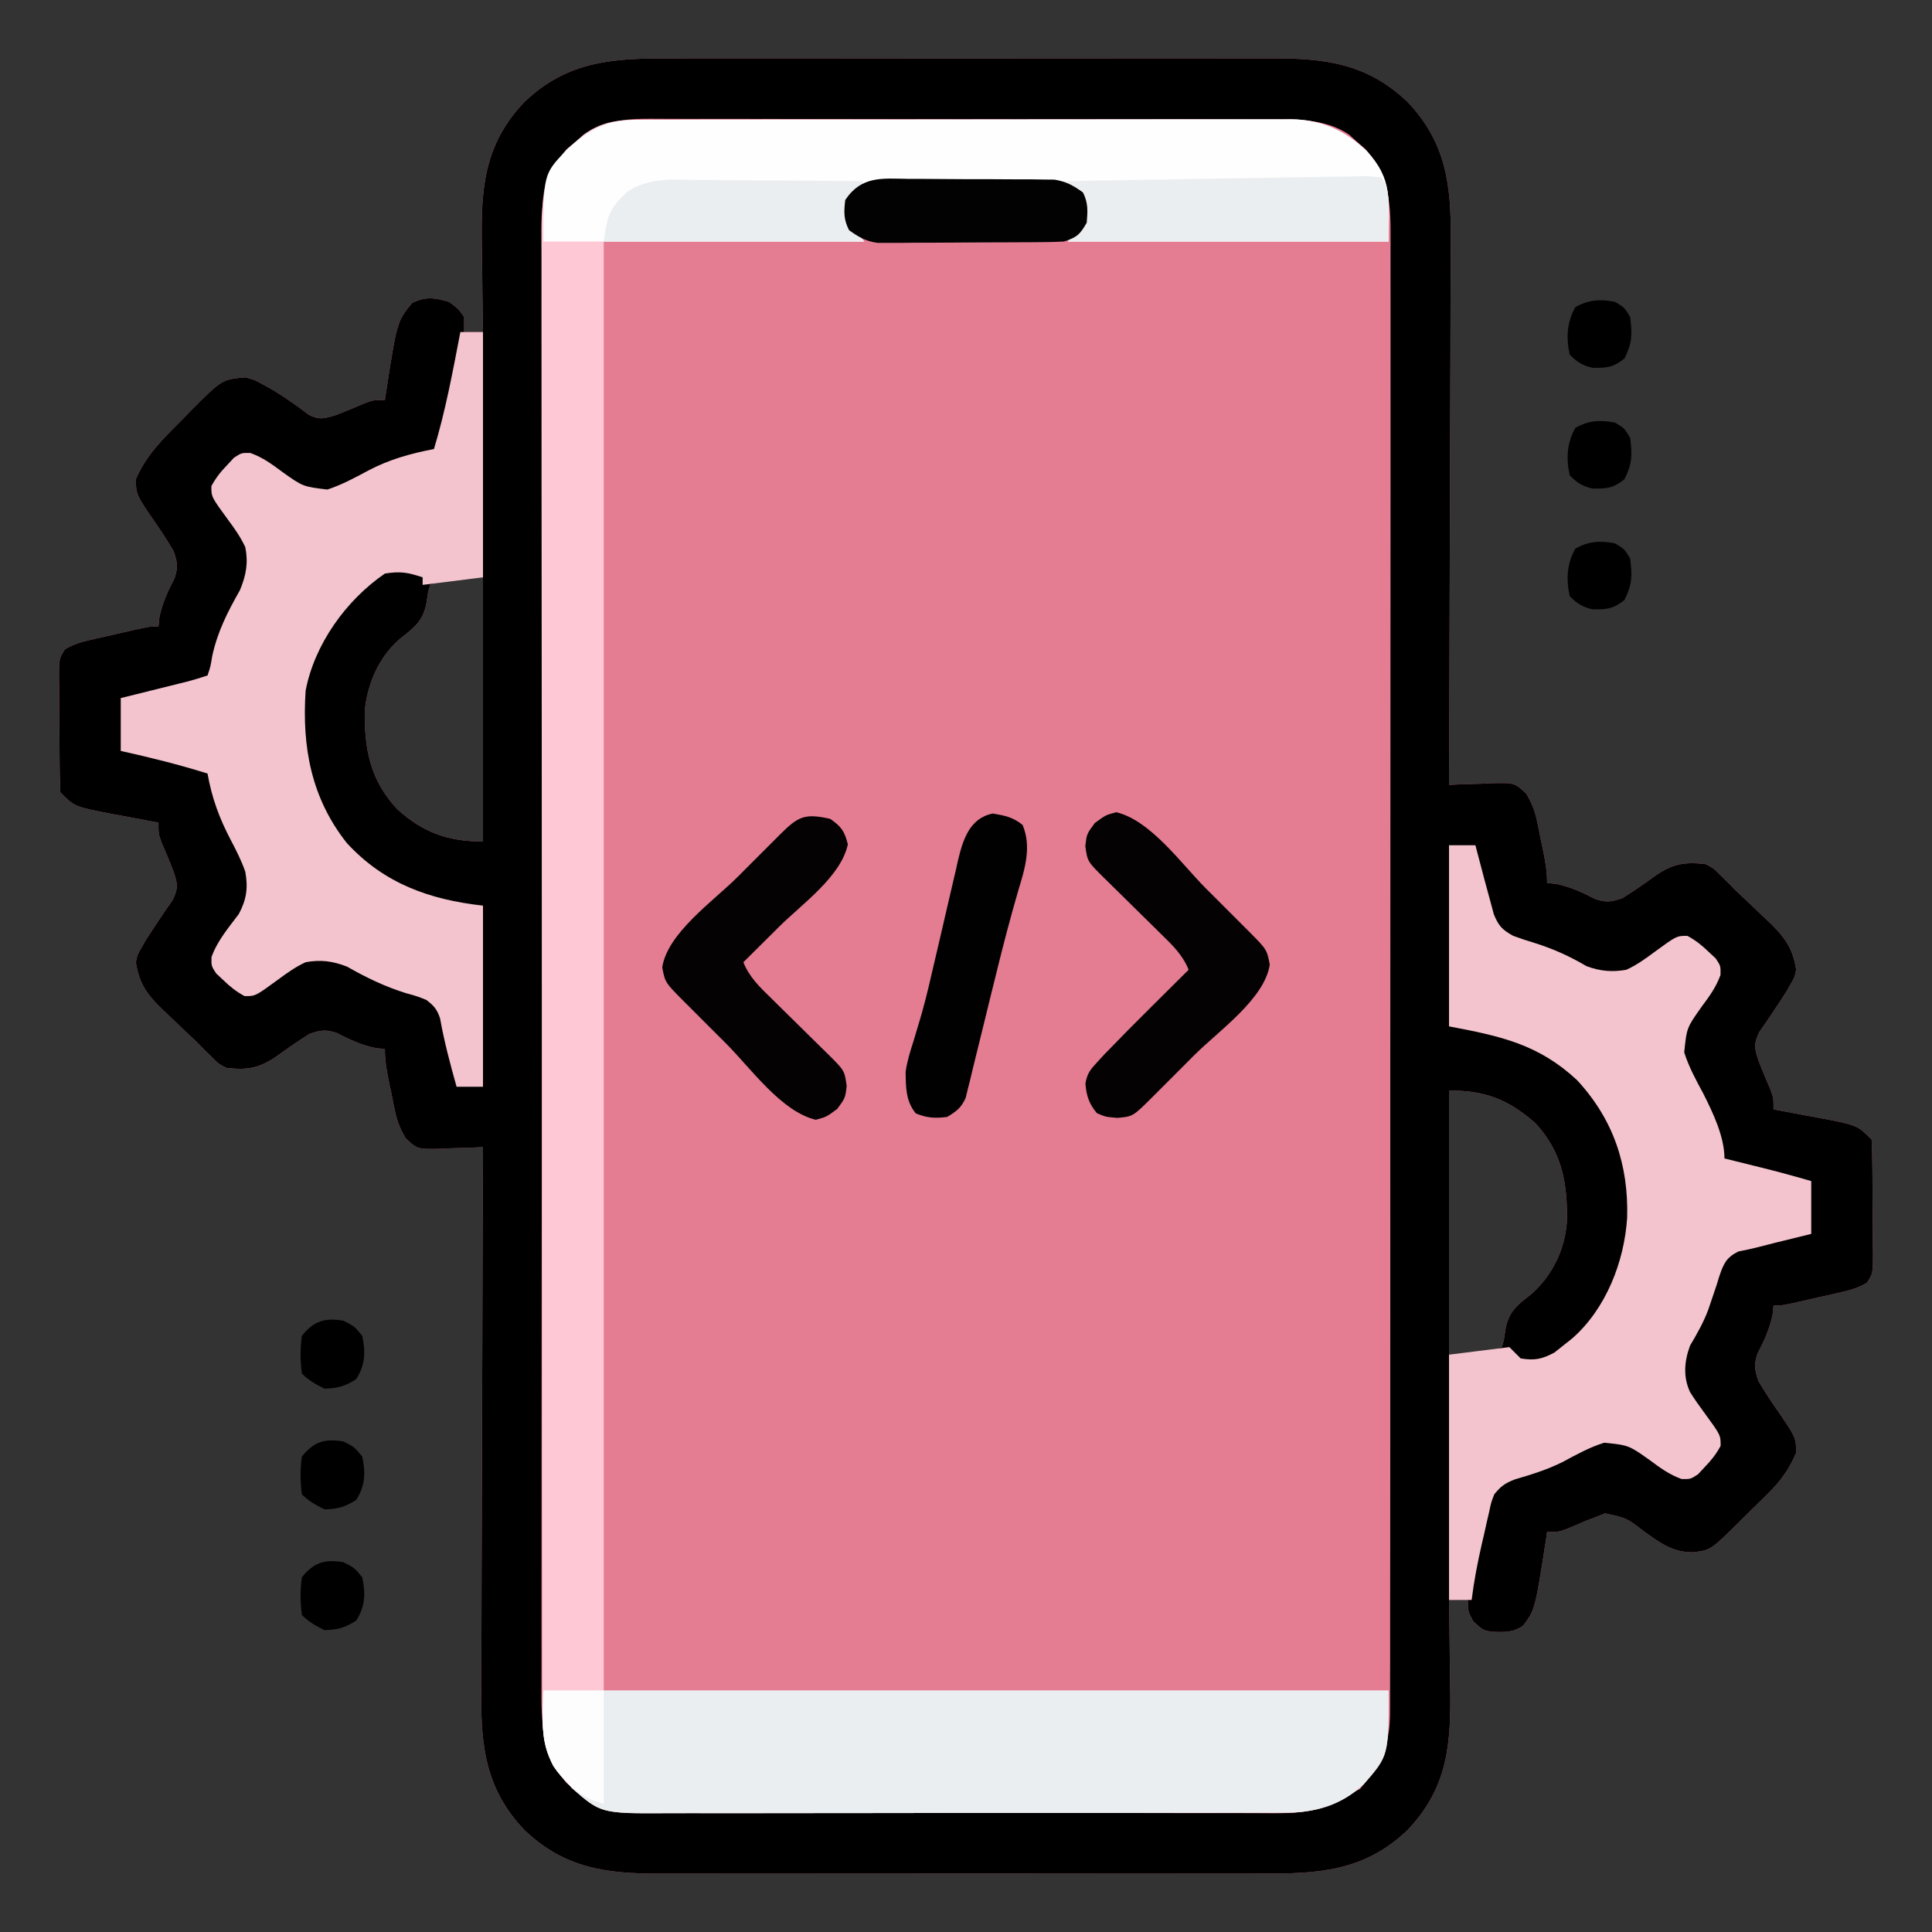 <?xml version="1.0" encoding="UTF-8"?>
<svg version="1.1" xmlns="http://www.w3.org/2000/svg" width="512" height="512">
<rect width="100%" height="100%" fill="#333333" stroke="none"/>
<path d="M0 0 C1.895 -0.005 3.79 -0.013 5.685 -0.021 C10.805 -0.039 15.925 -0.032 21.045 -0.02 C26.418 -0.01 31.791 -0.019 37.165 -0.025 C46.186 -0.033 55.207 -0.023 64.229 -0.004 C74.639 0.018 85.049 0.011 95.46 -0.011 C104.419 -0.029 113.378 -0.032 122.337 -0.021 C127.679 -0.015 133.021 -0.014 138.362 -0.028 C143.386 -0.039 148.409 -0.031 153.432 -0.008 C155.269 -0.003 157.106 -0.004 158.943 -0.013 C173.121 -0.075 184.391 1.278 195.117 11.518 C205.238 22.12 206.713 33.417 206.571 47.546 C206.57 49.133 206.571 50.721 206.573 52.309 C206.574 56.587 206.551 60.865 206.523 65.143 C206.498 69.626 206.495 74.109 206.491 78.592 C206.478 87.067 206.445 95.542 206.405 104.016 C206.36 113.671 206.339 123.325 206.318 132.979 C206.277 152.825 206.206 172.671 206.117 192.518 C207.37 192.46 208.623 192.402 209.914 192.342 C211.565 192.295 213.216 192.249 214.867 192.205 C216.105 192.142 216.105 192.142 217.367 192.078 C223.52 191.954 223.52 191.954 226.644 194.901 C227.992 197.296 228.83 199.164 229.383 201.838 C229.55 202.62 229.718 203.403 229.891 204.209 C230.048 205.012 230.205 205.815 230.367 206.643 C230.54 207.453 230.713 208.264 230.891 209.1 C231.562 212.323 232.117 215.213 232.117 218.518 C232.922 218.6 233.726 218.683 234.555 218.768 C238.399 219.577 241.401 220.982 244.871 222.775 C247.825 223.751 249.166 223.523 252.117 222.518 C255.057 220.66 257.881 218.725 260.682 216.668 C265.352 213.453 268.449 212.855 274.117 213.518 C276.156 214.557 276.156 214.557 277.742 216.143 C278.387 216.774 279.031 217.406 279.695 218.057 C280.495 218.869 281.294 219.681 282.117 220.518 C283.297 221.632 284.479 222.744 285.664 223.854 C286.942 225.073 288.218 226.295 289.492 227.518 C290.112 228.098 290.731 228.679 291.37 229.278 C295.216 233.057 297.287 236 298.117 241.518 C297.684 243.564 297.684 243.564 296.68 245.268 C296.306 245.929 295.932 246.59 295.547 247.271 C294.471 248.961 293.367 250.633 292.25 252.295 C291.608 253.255 290.966 254.216 290.305 255.205 C289.367 256.541 289.367 256.541 288.41 257.904 C286.838 261.081 287.014 262.203 288.117 265.518 C289.101 268.117 290.186 270.657 291.277 273.213 C292.117 275.518 292.117 275.518 292.117 278.518 C292.697 278.623 293.277 278.729 293.874 278.837 C296.519 279.325 299.162 279.827 301.805 280.33 C302.717 280.496 303.629 280.661 304.568 280.832 C314.309 282.709 314.309 282.709 318.117 286.518 C318.243 289.149 318.306 291.752 318.32 294.385 C318.326 295.175 318.332 295.966 318.338 296.78 C318.347 298.457 318.354 300.133 318.357 301.809 C318.367 304.375 318.398 306.94 318.43 309.506 C318.436 311.132 318.441 312.758 318.445 314.385 C318.458 315.154 318.47 315.922 318.483 316.715 C318.461 321.976 318.461 321.976 316.898 324.439 C314.717 325.76 312.788 326.338 310.301 326.904 C309.372 327.12 308.443 327.336 307.486 327.559 C306.519 327.772 305.551 327.985 304.555 328.205 C303.583 328.43 302.612 328.655 301.611 328.887 C294.478 330.518 294.478 330.518 292.117 330.518 C292.035 331.322 291.952 332.126 291.867 332.955 C291.058 336.8 289.653 339.801 287.859 343.271 C286.883 346.226 287.119 347.562 288.117 350.518 C289.563 352.92 291.028 355.215 292.617 357.518 C298.065 365.41 298.065 365.41 298.117 369.518 C296.254 373.867 294.093 376.911 290.738 380.225 C289.9 381.058 289.061 381.891 288.197 382.75 C287.325 383.601 286.453 384.453 285.555 385.33 C284.679 386.201 283.803 387.072 282.9 387.969 C275.393 395.384 275.393 395.384 270.504 395.896 C265.308 395.832 262.044 393.396 257.93 390.455 C253.131 386.756 253.131 386.756 247.449 385.58 C246.295 386.044 246.295 386.044 245.117 386.518 C243.845 386.999 243.845 386.999 242.547 387.49 C240.838 388.219 239.13 388.948 237.422 389.678 C235.117 390.518 235.117 390.518 232.117 390.518 C231.953 391.626 231.953 391.626 231.785 392.756 C228.92 411.091 228.92 411.091 225.797 415.295 C223.052 417.293 220.576 417.045 217.281 416.943 C215.117 416.518 215.117 416.518 212.555 414.205 C211.117 411.518 211.117 411.518 211.117 408.518 C209.467 408.518 207.817 408.518 206.117 408.518 C206.149 410.294 206.149 410.294 206.181 412.107 C206.254 416.548 206.299 420.989 206.337 425.43 C206.357 427.344 206.384 429.257 206.419 431.171 C206.686 446.206 206.019 458.098 195.117 469.518 C183.578 480.533 171.338 481.108 156.234 481.035 C154.339 481.041 152.444 481.048 150.549 481.056 C145.429 481.075 140.31 481.068 135.19 481.055 C129.817 481.045 124.443 481.054 119.07 481.06 C110.048 481.068 101.027 481.058 92.006 481.039 C81.595 481.017 71.185 481.024 60.775 481.046 C51.815 481.065 42.856 481.067 33.897 481.057 C28.555 481.05 23.214 481.049 17.872 481.063 C12.849 481.074 7.825 481.066 2.802 481.043 C0.965 481.038 -0.872 481.039 -2.709 481.048 C-16.887 481.11 -28.157 479.757 -38.883 469.518 C-49.004 458.916 -50.479 447.618 -50.337 433.49 C-50.336 431.902 -50.336 430.314 -50.339 428.726 C-50.34 424.448 -50.316 420.17 -50.288 415.892 C-50.263 411.409 -50.261 406.926 -50.256 402.443 C-50.244 393.968 -50.211 385.493 -50.171 377.019 C-50.126 367.365 -50.104 357.71 -50.084 348.056 C-50.042 328.21 -49.972 308.364 -49.883 288.518 C-51.136 288.576 -52.389 288.634 -53.68 288.693 C-55.331 288.74 -56.982 288.786 -58.633 288.83 C-59.458 288.872 -60.283 288.914 -61.133 288.957 C-67.286 289.081 -67.286 289.081 -70.41 286.134 C-71.758 283.739 -72.595 281.871 -73.148 279.197 C-73.316 278.415 -73.484 277.632 -73.656 276.826 C-73.814 276.023 -73.971 275.22 -74.133 274.393 C-74.392 273.176 -74.392 273.176 -74.656 271.936 C-75.328 268.712 -75.883 265.822 -75.883 262.518 C-76.687 262.435 -77.492 262.353 -78.32 262.268 C-82.165 261.458 -85.167 260.054 -88.637 258.26 C-91.59 257.284 -92.931 257.512 -95.883 258.518 C-98.822 260.375 -101.647 262.31 -104.447 264.367 C-109.118 267.582 -112.215 268.18 -117.883 267.518 C-119.922 266.479 -119.922 266.479 -121.508 264.893 C-122.152 264.261 -122.797 263.629 -123.461 262.979 C-124.26 262.166 -125.059 261.354 -125.883 260.518 C-127.062 259.403 -128.245 258.291 -129.43 257.182 C-130.707 255.962 -131.983 254.74 -133.258 253.518 C-133.877 252.937 -134.497 252.356 -135.135 251.757 C-138.982 247.978 -141.053 245.035 -141.883 239.518 C-141.449 237.471 -141.449 237.471 -140.445 235.768 C-140.071 235.106 -139.698 234.445 -139.312 233.764 C-138.237 232.074 -137.133 230.402 -136.016 228.74 C-135.053 227.3 -135.053 227.3 -134.07 225.83 C-133.133 224.494 -133.133 224.494 -132.176 223.131 C-130.604 219.954 -130.78 218.832 -131.883 215.518 C-132.866 212.918 -133.952 210.378 -135.043 207.822 C-135.883 205.518 -135.883 205.518 -135.883 202.518 C-136.462 202.412 -137.042 202.307 -137.639 202.198 C-140.285 201.711 -142.928 201.208 -145.57 200.705 C-146.482 200.539 -147.394 200.374 -148.334 200.203 C-158.075 198.326 -158.075 198.326 -161.883 194.518 C-162.009 191.886 -162.071 189.283 -162.086 186.65 C-162.092 185.86 -162.097 185.069 -162.103 184.255 C-162.113 182.579 -162.119 180.902 -162.123 179.226 C-162.133 176.66 -162.164 174.095 -162.195 171.529 C-162.202 169.903 -162.207 168.277 -162.211 166.65 C-162.223 165.882 -162.236 165.113 -162.248 164.321 C-162.226 159.059 -162.226 159.059 -160.663 156.596 C-158.483 155.275 -156.554 154.697 -154.066 154.131 C-153.138 153.915 -152.209 153.699 -151.252 153.477 C-150.285 153.263 -149.317 153.05 -148.32 152.83 C-147.349 152.605 -146.378 152.38 -145.377 152.148 C-138.244 150.518 -138.244 150.518 -135.883 150.518 C-135.759 149.311 -135.759 149.311 -135.633 148.08 C-134.823 144.235 -133.419 141.234 -131.625 137.764 C-130.649 134.809 -130.885 133.473 -131.883 130.518 C-133.329 128.115 -134.794 125.82 -136.383 123.518 C-141.83 115.625 -141.83 115.625 -141.883 111.518 C-139.058 104.977 -134.611 100.731 -129.633 95.768 C-128.799 94.905 -127.965 94.043 -127.105 93.154 C-119.069 85.092 -119.069 85.092 -112.883 84.518 C-110.328 85.205 -110.328 85.205 -108.008 86.518 C-106.737 87.218 -106.737 87.218 -105.441 87.932 C-102.173 89.958 -99.047 92.148 -95.988 94.479 C-93.165 95.872 -91.856 95.439 -88.883 94.518 C-86.284 93.534 -83.743 92.449 -81.188 91.357 C-78.883 90.518 -78.883 90.518 -75.883 90.518 C-75.773 89.779 -75.664 89.04 -75.551 88.279 C-72.642 69.668 -72.642 69.668 -68.633 64.768 C-64.888 63.065 -62.804 63.377 -58.883 64.518 C-56.445 66.33 -56.445 66.33 -54.883 68.518 C-54.883 69.838 -54.883 71.158 -54.883 72.518 C-53.233 72.518 -51.583 72.518 -49.883 72.518 C-49.914 70.741 -49.914 70.741 -49.946 68.928 C-50.019 64.487 -50.065 60.046 -50.103 55.605 C-50.123 53.691 -50.15 51.778 -50.185 49.865 C-50.451 34.829 -49.784 22.937 -38.883 11.518 C-27.344 0.502 -15.104 -0.073 0 0 Z M-63.883 139.518 C-64.47 141.457 -64.47 141.457 -64.758 143.705 C-65.562 148.894 -67.836 150.622 -71.848 153.768 C-77.434 158.571 -80.481 165.57 -81.219 172.814 C-81.335 183.118 -79.776 191.288 -72.586 198.986 C-65.689 205.187 -59.172 207.518 -49.883 207.518 C-49.883 184.418 -49.883 161.318 -49.883 137.518 C-57.376 137.128 -57.376 137.128 -63.883 139.518 Z M206.117 273.518 C206.117 296.618 206.117 319.718 206.117 343.518 C213.61 343.907 213.61 343.907 220.117 341.518 C220.705 339.578 220.705 339.578 220.992 337.33 C221.799 332.161 224.009 330.528 228.012 327.408 C233.523 322.459 236.794 315.728 237.355 308.416 C237.572 298.141 236.129 289.836 228.961 282.119 C221.675 275.79 215.659 273.518 206.117 273.518 Z " fill="#E47C92" transform="translate(177.883,15.482)"/>
<path d="M0 0 C1.895 -0.005 3.79 -0.013 5.685 -0.021 C10.805 -0.039 15.925 -0.032 21.045 -0.02 C26.418 -0.01 31.791 -0.019 37.165 -0.025 C46.186 -0.033 55.207 -0.023 64.229 -0.004 C74.639 0.018 85.049 0.011 95.46 -0.011 C104.419 -0.029 113.378 -0.032 122.337 -0.021 C127.679 -0.015 133.021 -0.014 138.362 -0.028 C143.386 -0.039 148.409 -0.031 153.432 -0.008 C155.269 -0.003 157.106 -0.004 158.943 -0.013 C173.121 -0.075 184.391 1.278 195.117 11.518 C205.238 22.12 206.713 33.417 206.571 47.546 C206.57 49.133 206.571 50.721 206.573 52.309 C206.574 56.587 206.551 60.865 206.523 65.143 C206.498 69.626 206.495 74.109 206.491 78.592 C206.478 87.067 206.445 95.542 206.405 104.016 C206.36 113.671 206.339 123.325 206.318 132.979 C206.277 152.825 206.206 172.671 206.117 192.518 C207.37 192.46 208.623 192.402 209.914 192.342 C211.565 192.295 213.216 192.249 214.867 192.205 C216.105 192.142 216.105 192.142 217.367 192.078 C223.52 191.954 223.52 191.954 226.644 194.901 C227.992 197.296 228.83 199.164 229.383 201.838 C229.55 202.62 229.718 203.403 229.891 204.209 C230.048 205.012 230.205 205.815 230.367 206.643 C230.54 207.453 230.713 208.264 230.891 209.1 C231.562 212.323 232.117 215.213 232.117 218.518 C232.922 218.6 233.726 218.683 234.555 218.768 C238.399 219.577 241.401 220.982 244.871 222.775 C247.825 223.751 249.166 223.523 252.117 222.518 C255.057 220.66 257.881 218.725 260.682 216.668 C265.352 213.453 268.449 212.855 274.117 213.518 C276.156 214.557 276.156 214.557 277.742 216.143 C278.387 216.774 279.031 217.406 279.695 218.057 C280.495 218.869 281.294 219.681 282.117 220.518 C283.297 221.632 284.479 222.744 285.664 223.854 C286.942 225.073 288.218 226.295 289.492 227.518 C290.112 228.098 290.731 228.679 291.37 229.278 C295.216 233.057 297.287 236 298.117 241.518 C297.684 243.564 297.684 243.564 296.68 245.268 C296.306 245.929 295.932 246.59 295.547 247.271 C294.471 248.961 293.367 250.633 292.25 252.295 C291.608 253.255 290.966 254.216 290.305 255.205 C289.367 256.541 289.367 256.541 288.41 257.904 C286.838 261.081 287.014 262.203 288.117 265.518 C289.101 268.117 290.186 270.657 291.277 273.213 C292.117 275.518 292.117 275.518 292.117 278.518 C292.697 278.623 293.277 278.729 293.874 278.837 C296.519 279.325 299.162 279.827 301.805 280.33 C302.717 280.496 303.629 280.661 304.568 280.832 C314.309 282.709 314.309 282.709 318.117 286.518 C318.243 289.149 318.306 291.752 318.32 294.385 C318.326 295.175 318.332 295.966 318.338 296.78 C318.347 298.457 318.354 300.133 318.357 301.809 C318.367 304.375 318.398 306.94 318.43 309.506 C318.436 311.132 318.441 312.758 318.445 314.385 C318.458 315.154 318.47 315.922 318.483 316.715 C318.461 321.976 318.461 321.976 316.898 324.439 C314.717 325.76 312.788 326.338 310.301 326.904 C309.372 327.12 308.443 327.336 307.486 327.559 C306.519 327.772 305.551 327.985 304.555 328.205 C303.583 328.43 302.612 328.655 301.611 328.887 C294.478 330.518 294.478 330.518 292.117 330.518 C292.035 331.322 291.952 332.126 291.867 332.955 C291.058 336.8 289.653 339.801 287.859 343.271 C286.883 346.226 287.119 347.562 288.117 350.518 C289.563 352.92 291.028 355.215 292.617 357.518 C298.065 365.41 298.065 365.41 298.117 369.518 C296.254 373.867 294.093 376.911 290.738 380.225 C289.9 381.058 289.061 381.891 288.197 382.75 C287.325 383.601 286.453 384.453 285.555 385.33 C284.679 386.201 283.803 387.072 282.9 387.969 C275.393 395.384 275.393 395.384 270.504 395.896 C265.308 395.832 262.044 393.396 257.93 390.455 C253.131 386.756 253.131 386.756 247.449 385.58 C246.295 386.044 246.295 386.044 245.117 386.518 C243.845 386.999 243.845 386.999 242.547 387.49 C240.838 388.219 239.13 388.948 237.422 389.678 C235.117 390.518 235.117 390.518 232.117 390.518 C231.953 391.626 231.953 391.626 231.785 392.756 C228.92 411.091 228.92 411.091 225.797 415.295 C223.052 417.293 220.576 417.045 217.281 416.943 C215.117 416.518 215.117 416.518 212.555 414.205 C211.117 411.518 211.117 411.518 211.117 408.518 C209.467 408.518 207.817 408.518 206.117 408.518 C206.149 410.294 206.149 410.294 206.181 412.107 C206.254 416.548 206.299 420.989 206.337 425.43 C206.357 427.344 206.384 429.257 206.419 431.171 C206.686 446.206 206.019 458.098 195.117 469.518 C183.578 480.533 171.338 481.108 156.234 481.035 C154.339 481.041 152.444 481.048 150.549 481.056 C145.429 481.075 140.31 481.068 135.19 481.055 C129.817 481.045 124.443 481.054 119.07 481.06 C110.048 481.068 101.027 481.058 92.006 481.039 C81.595 481.017 71.185 481.024 60.775 481.046 C51.815 481.065 42.856 481.067 33.897 481.057 C28.555 481.05 23.214 481.049 17.872 481.063 C12.849 481.074 7.825 481.066 2.802 481.043 C0.965 481.038 -0.872 481.039 -2.709 481.048 C-16.887 481.11 -28.157 479.757 -38.883 469.518 C-49.004 458.916 -50.479 447.618 -50.337 433.49 C-50.336 431.902 -50.336 430.314 -50.339 428.726 C-50.34 424.448 -50.316 420.17 -50.288 415.892 C-50.263 411.409 -50.261 406.926 -50.256 402.443 C-50.244 393.968 -50.211 385.493 -50.171 377.019 C-50.126 367.365 -50.104 357.71 -50.084 348.056 C-50.042 328.21 -49.972 308.364 -49.883 288.518 C-51.136 288.576 -52.389 288.634 -53.68 288.693 C-55.331 288.74 -56.982 288.786 -58.633 288.83 C-59.458 288.872 -60.283 288.914 -61.133 288.957 C-67.286 289.081 -67.286 289.081 -70.41 286.134 C-71.758 283.739 -72.595 281.871 -73.148 279.197 C-73.316 278.415 -73.484 277.632 -73.656 276.826 C-73.814 276.023 -73.971 275.22 -74.133 274.393 C-74.392 273.176 -74.392 273.176 -74.656 271.936 C-75.328 268.712 -75.883 265.822 -75.883 262.518 C-76.687 262.435 -77.492 262.353 -78.32 262.268 C-82.165 261.458 -85.167 260.054 -88.637 258.26 C-91.59 257.284 -92.931 257.512 -95.883 258.518 C-98.822 260.375 -101.647 262.31 -104.447 264.367 C-109.118 267.582 -112.215 268.18 -117.883 267.518 C-119.922 266.479 -119.922 266.479 -121.508 264.893 C-122.152 264.261 -122.797 263.629 -123.461 262.979 C-124.26 262.166 -125.059 261.354 -125.883 260.518 C-127.062 259.403 -128.245 258.291 -129.43 257.182 C-130.707 255.962 -131.983 254.74 -133.258 253.518 C-133.877 252.937 -134.497 252.356 -135.135 251.757 C-138.982 247.978 -141.053 245.035 -141.883 239.518 C-141.449 237.471 -141.449 237.471 -140.445 235.768 C-140.071 235.106 -139.698 234.445 -139.312 233.764 C-138.237 232.074 -137.133 230.402 -136.016 228.74 C-135.053 227.3 -135.053 227.3 -134.07 225.83 C-133.133 224.494 -133.133 224.494 -132.176 223.131 C-130.604 219.954 -130.78 218.832 -131.883 215.518 C-132.866 212.918 -133.952 210.378 -135.043 207.822 C-135.883 205.518 -135.883 205.518 -135.883 202.518 C-136.462 202.412 -137.042 202.307 -137.639 202.198 C-140.285 201.711 -142.928 201.208 -145.57 200.705 C-146.482 200.539 -147.394 200.374 -148.334 200.203 C-158.075 198.326 -158.075 198.326 -161.883 194.518 C-162.009 191.886 -162.071 189.283 -162.086 186.65 C-162.092 185.86 -162.097 185.069 -162.103 184.255 C-162.113 182.579 -162.119 180.902 -162.123 179.226 C-162.133 176.66 -162.164 174.095 -162.195 171.529 C-162.202 169.903 -162.207 168.277 -162.211 166.65 C-162.223 165.882 -162.236 165.113 -162.248 164.321 C-162.226 159.059 -162.226 159.059 -160.663 156.596 C-158.483 155.275 -156.554 154.697 -154.066 154.131 C-153.138 153.915 -152.209 153.699 -151.252 153.477 C-150.285 153.263 -149.317 153.05 -148.32 152.83 C-147.349 152.605 -146.378 152.38 -145.377 152.148 C-138.244 150.518 -138.244 150.518 -135.883 150.518 C-135.759 149.311 -135.759 149.311 -135.633 148.08 C-134.823 144.235 -133.419 141.234 -131.625 137.764 C-130.649 134.809 -130.885 133.473 -131.883 130.518 C-133.329 128.115 -134.794 125.82 -136.383 123.518 C-141.83 115.625 -141.83 115.625 -141.883 111.518 C-139.058 104.977 -134.611 100.731 -129.633 95.768 C-128.799 94.905 -127.965 94.043 -127.105 93.154 C-119.069 85.092 -119.069 85.092 -112.883 84.518 C-110.328 85.205 -110.328 85.205 -108.008 86.518 C-106.737 87.218 -106.737 87.218 -105.441 87.932 C-102.173 89.958 -99.047 92.148 -95.988 94.479 C-93.165 95.872 -91.856 95.439 -88.883 94.518 C-86.284 93.534 -83.743 92.449 -81.188 91.357 C-78.883 90.518 -78.883 90.518 -75.883 90.518 C-75.773 89.779 -75.664 89.04 -75.551 88.279 C-72.642 69.668 -72.642 69.668 -68.633 64.768 C-64.888 63.065 -62.804 63.377 -58.883 64.518 C-56.445 66.33 -56.445 66.33 -54.883 68.518 C-54.883 69.838 -54.883 71.158 -54.883 72.518 C-53.233 72.518 -51.583 72.518 -49.883 72.518 C-49.914 70.741 -49.914 70.741 -49.946 68.928 C-50.019 64.487 -50.065 60.046 -50.103 55.605 C-50.123 53.691 -50.15 51.778 -50.185 49.865 C-50.451 34.829 -49.784 22.937 -38.883 11.518 C-27.344 0.502 -15.104 -0.073 0 0 Z M-28.258 24.955 C-28.905 25.696 -29.552 26.438 -30.219 27.201 C-33.584 31.885 -34.134 35.811 -34.14 41.526 C-34.144 42.223 -34.147 42.92 -34.151 43.639 C-34.16 45.98 -34.155 48.32 -34.15 50.661 C-34.154 52.355 -34.159 54.048 -34.164 55.741 C-34.176 60.398 -34.176 65.056 -34.174 69.713 C-34.173 74.734 -34.184 79.756 -34.194 84.777 C-34.21 94.617 -34.216 104.456 -34.217 114.296 C-34.218 122.293 -34.222 130.291 -34.228 138.288 C-34.246 160.957 -34.255 183.625 -34.254 206.294 C-34.254 207.517 -34.254 208.739 -34.253 209.999 C-34.253 211.222 -34.253 212.446 -34.253 213.707 C-34.252 233.544 -34.271 253.38 -34.3 273.216 C-34.328 293.578 -34.342 313.94 -34.341 334.302 C-34.34 345.736 -34.345 357.169 -34.367 368.603 C-34.385 378.339 -34.389 388.074 -34.376 397.809 C-34.369 402.777 -34.369 407.744 -34.387 412.711 C-34.402 417.259 -34.399 421.808 -34.382 426.357 C-34.379 428.001 -34.383 429.645 -34.394 431.289 C-34.456 441.072 -34.293 449.35 -27.699 457.076 C-26.955 457.696 -26.212 458.316 -25.445 458.955 C-24.704 459.593 -23.963 460.231 -23.199 460.889 C-18.379 464.278 -14.067 464.81 -8.288 464.785 C-7.531 464.79 -6.774 464.794 -5.994 464.799 C-3.463 464.811 -0.931 464.81 1.6 464.808 C3.417 464.814 5.234 464.821 7.051 464.828 C11.985 464.846 16.92 464.851 21.854 464.852 C24.938 464.854 28.023 464.858 31.108 464.863 C41.876 464.882 52.645 464.89 63.413 464.888 C73.439 464.887 83.465 464.908 93.492 464.94 C102.108 464.966 110.724 464.977 119.34 464.975 C124.482 464.975 129.624 464.98 134.766 465.002 C139.607 465.021 144.447 465.021 149.287 465.007 C151.058 465.005 152.829 465.009 154.601 465.021 C169.458 465.136 169.458 465.136 182.52 458.623 C183.026 457.99 183.533 457.357 184.055 456.705 C184.579 456.08 185.104 455.455 185.645 454.811 C189.198 449.278 190.492 444.827 190.498 438.26 C190.502 437.56 190.507 436.861 190.512 436.14 C190.524 433.802 190.514 431.464 190.505 429.126 C190.509 427.431 190.515 425.735 190.521 424.04 C190.536 419.385 190.531 414.73 190.524 410.075 C190.519 405.053 190.532 400.031 190.542 395.01 C190.559 385.173 190.56 375.337 190.555 365.501 C190.551 357.506 190.552 349.512 190.558 341.518 C190.558 340.381 190.559 339.243 190.56 338.071 C190.561 335.761 190.563 333.45 190.564 331.14 C190.578 309.468 190.573 287.796 190.561 266.124 C190.551 246.294 190.564 226.464 190.588 206.634 C190.613 186.275 190.622 165.917 190.616 145.558 C190.612 134.127 190.614 122.696 190.632 111.265 C190.647 101.534 190.647 91.804 190.63 82.073 C190.621 77.108 190.619 72.143 190.634 67.178 C190.648 62.633 190.644 58.088 190.624 53.542 C190.62 51.898 190.623 50.254 190.634 48.61 C190.691 38.933 190.567 31.7 184.004 24.057 C183.278 23.425 182.552 22.793 181.805 22.143 C181.087 21.495 180.369 20.848 179.629 20.182 C174.296 16.649 168.508 16.222 162.268 16.25 C161.128 16.243 161.128 16.243 159.965 16.236 C157.435 16.224 154.905 16.225 152.375 16.227 C150.555 16.221 148.734 16.214 146.914 16.207 C141.98 16.189 137.046 16.184 132.112 16.183 C129.028 16.182 125.943 16.177 122.859 16.172 C112.093 16.154 101.327 16.145 90.561 16.147 C80.533 16.148 70.506 16.127 60.478 16.095 C51.861 16.069 43.243 16.059 34.625 16.06 C29.482 16.06 24.339 16.055 19.196 16.034 C14.358 16.014 9.522 16.014 4.685 16.029 C2.913 16.031 1.14 16.026 -0.632 16.014 C-16.107 15.895 -16.107 15.895 -28.258 24.955 Z M-63.883 139.518 C-64.47 141.457 -64.47 141.457 -64.758 143.705 C-65.562 148.894 -67.836 150.622 -71.848 153.768 C-77.434 158.571 -80.481 165.57 -81.219 172.814 C-81.335 183.118 -79.776 191.288 -72.586 198.986 C-65.689 205.187 -59.172 207.518 -49.883 207.518 C-49.883 184.418 -49.883 161.318 -49.883 137.518 C-57.376 137.128 -57.376 137.128 -63.883 139.518 Z M206.117 273.518 C206.117 296.618 206.117 319.718 206.117 343.518 C213.61 343.907 213.61 343.907 220.117 341.518 C220.705 339.578 220.705 339.578 220.992 337.33 C221.799 332.161 224.009 330.528 228.012 327.408 C233.523 322.459 236.794 315.728 237.355 308.416 C237.572 298.141 236.129 289.836 228.961 282.119 C221.675 275.79 215.659 273.518 206.117 273.518 Z " fill="#000000" transform="translate(177.883,15.482)"/>
<path d="M0 0 C0.758 -0.004 1.516 -0.008 2.297 -0.012 C4.834 -0.022 7.37 -0.018 9.906 -0.014 C11.726 -0.018 13.547 -0.023 15.367 -0.029 C20.309 -0.043 25.251 -0.043 30.194 -0.041 C34.321 -0.04 38.449 -0.045 42.576 -0.049 C52.317 -0.061 62.057 -0.061 71.797 -0.055 C81.839 -0.049 91.881 -0.061 101.924 -0.083 C110.55 -0.1 119.176 -0.106 127.802 -0.103 C132.952 -0.101 138.102 -0.104 143.252 -0.118 C148.097 -0.13 152.942 -0.128 157.787 -0.115 C159.563 -0.113 161.338 -0.116 163.113 -0.124 C165.543 -0.134 167.972 -0.126 170.402 -0.114 C171.447 -0.125 171.447 -0.125 172.514 -0.136 C180.576 -0.048 186.828 2.83 192.626 8.331 C199.536 15.884 198.391 21.147 198.391 32.261 C170.341 32.261 142.291 32.261 113.391 32.261 C115.371 29.786 115.371 29.786 117.391 27.261 C117.888 23.125 117.733 21.773 115.391 18.261 C112.404 17.265 110.372 17.117 107.249 17.084 C106.201 17.071 105.153 17.058 104.073 17.045 C102.942 17.037 101.811 17.03 100.645 17.022 C99.483 17.014 98.32 17.006 97.122 16.998 C94.662 16.984 92.201 16.973 89.741 16.966 C85.972 16.948 82.204 16.904 78.436 16.86 C76.048 16.85 73.659 16.842 71.27 16.835 C70.141 16.817 69.012 16.8 67.848 16.782 C66.797 16.785 65.746 16.788 64.663 16.791 C63.739 16.785 62.816 16.779 61.864 16.773 C58.611 17.415 57.422 18.691 55.391 21.261 C54.724 24.218 54.724 24.218 55.391 27.261 C56.711 28.911 58.031 30.561 59.391 32.261 C36.621 32.261 13.851 32.261 -9.609 32.261 C-9.609 158.981 -9.609 285.701 -9.609 416.261 C59.031 416.261 127.671 416.261 198.391 416.261 C198.391 433.533 198.391 433.533 191.782 441.104 C185.69 446.805 178.627 448.719 170.422 448.648 C169.661 448.654 168.9 448.659 168.117 448.665 C165.589 448.679 163.063 448.672 160.536 448.665 C158.715 448.67 156.894 448.677 155.074 448.686 C150.144 448.703 145.215 448.702 140.285 448.697 C136.164 448.694 132.044 448.7 127.924 448.706 C118.202 448.72 108.481 448.718 98.759 448.707 C88.739 448.695 78.719 448.709 68.699 448.736 C60.085 448.758 51.472 448.765 42.859 448.759 C37.719 448.756 32.579 448.758 27.439 448.775 C22.606 448.791 17.773 448.787 12.94 448.768 C11.17 448.764 9.4 448.767 7.629 448.778 C-10.322 448.876 -10.322 448.876 -18.07 442.112 C-18.701 441.377 -19.333 440.643 -19.984 439.886 C-20.631 439.156 -21.278 438.426 -21.945 437.675 C-25.339 432.751 -25.859 428.002 -25.866 422.126 C-25.869 421.428 -25.873 420.729 -25.877 420.01 C-25.886 417.67 -25.881 415.33 -25.876 412.99 C-25.88 411.295 -25.884 409.6 -25.89 407.906 C-25.902 403.248 -25.902 398.591 -25.899 393.934 C-25.899 388.912 -25.91 383.889 -25.92 378.867 C-25.936 369.027 -25.942 359.187 -25.943 349.347 C-25.944 341.35 -25.948 333.353 -25.954 325.356 C-25.972 302.688 -25.981 280.021 -25.98 257.353 C-25.979 256.131 -25.979 254.909 -25.979 253.649 C-25.979 252.426 -25.979 251.202 -25.979 249.941 C-25.978 230.105 -25.997 210.268 -26.026 190.431 C-26.054 170.068 -26.068 149.705 -26.066 129.342 C-26.066 117.907 -26.071 106.473 -26.093 95.039 C-26.111 85.304 -26.115 75.57 -26.102 65.836 C-26.095 60.869 -26.095 55.902 -26.112 50.935 C-26.128 46.387 -26.125 41.84 -26.108 37.293 C-26.105 35.648 -26.108 34.004 -26.12 32.359 C-26.181 22.694 -26.126 15.352 -19.425 7.8 C-18.309 6.852 -18.309 6.852 -17.171 5.886 C-16.43 5.239 -15.689 4.591 -14.925 3.925 C-10.122 0.474 -5.793 -0.031 0 0 Z " fill="#FEC8D4" transform="translate(169.609,31.739)"/>
<path d="M0 0 C73.92 0 147.84 0 224 0 C224 17.272 224 17.272 217.391 24.844 C211.299 30.544 204.235 32.459 196.031 32.388 C195.27 32.393 194.509 32.398 193.725 32.404 C191.198 32.418 188.672 32.411 186.145 32.404 C184.324 32.41 182.503 32.417 180.682 32.425 C175.753 32.443 170.823 32.442 165.893 32.436 C161.773 32.433 157.653 32.439 153.533 32.445 C143.811 32.459 134.09 32.457 124.368 32.446 C114.348 32.435 104.328 32.449 94.308 32.475 C85.694 32.498 77.081 32.504 68.467 32.498 C63.328 32.495 58.188 32.497 53.048 32.515 C48.215 32.53 43.382 32.526 38.549 32.507 C36.779 32.504 35.008 32.507 33.238 32.517 C15.287 32.615 15.287 32.615 7.539 25.852 C6.907 25.117 6.276 24.382 5.625 23.625 C4.978 22.895 4.331 22.166 3.664 21.414 C-1.202 14.354 0 8.803 0 0 Z " fill="#EBEEF0" transform="translate(144,448)"/>
<path d="M0 0 C2.31 0 4.62 0 7 0 C7.266 1.013 7.531 2.026 7.805 3.07 C8.161 4.422 8.518 5.773 8.875 7.125 C9.049 7.79 9.223 8.455 9.402 9.141 C9.92 11.098 10.459 13.049 11 15 C11.291 16.091 11.583 17.181 11.883 18.305 C13.172 21.414 14.086 22.374 17 24 C18.852 24.69 20.731 25.31 22.625 25.875 C27.609 27.439 31.957 29.4 36.453 32.047 C40.024 33.383 43.275 33.657 47 33 C49.653 31.781 51.914 30.177 54.25 28.438 C60.323 23.994 60.323 23.994 63.184 24.02 C65.38 25.205 67.018 26.512 68.812 28.25 C69.75 29.124 69.75 29.124 70.707 30.016 C72 32 72 32 71.953 34.371 C70.765 37.648 69.015 40.017 66.938 42.812 C62.998 48.378 62.998 48.378 62.336 54.891 C63.554 58.759 65.485 62.256 67.398 65.82 C69.946 70.879 73 77.233 73 83 C74.074 83.266 75.148 83.531 76.254 83.805 C77.69 84.161 79.126 84.518 80.562 84.875 C81.267 85.049 81.971 85.223 82.697 85.402 C87.16 86.513 91.585 87.712 96 89 C96 93.62 96 98.24 96 103 C94.372 103.398 94.372 103.398 92.711 103.805 C91.266 104.161 89.82 104.518 88.375 104.875 C87.662 105.049 86.949 105.223 86.215 105.402 C84.801 105.753 83.391 106.115 81.983 106.489 C80.226 106.942 78.447 107.309 76.668 107.664 C73.408 109.296 72.744 110.971 71.592 114.357 C71.376 115.064 71.16 115.772 70.938 116.5 C70.449 117.96 69.955 119.418 69.457 120.875 C69.217 121.584 68.977 122.293 68.729 123.023 C67.479 126.411 65.721 129.496 63.883 132.594 C62.357 136.754 62.007 140.838 63.868 144.891 C65.028 146.742 66.258 148.498 67.562 150.25 C72.006 156.323 72.006 156.323 71.98 159.184 C70.795 161.38 69.488 163.018 67.75 164.812 C67.167 165.438 66.585 166.063 65.984 166.707 C64 168 64 168 61.629 167.953 C58.352 166.765 55.983 165.015 53.188 162.938 C47.622 158.998 47.622 158.998 41.109 158.336 C37.237 159.555 33.738 161.486 30.176 163.41 C26.076 165.462 21.889 166.765 17.496 168.043 C14.825 169.067 13.8 169.82 12 172 C11.157 174.183 11.157 174.183 10.648 176.641 C10.437 177.547 10.226 178.453 10.008 179.387 C9.695 180.804 9.695 180.804 9.375 182.25 C9.158 183.179 8.942 184.109 8.719 185.066 C7.582 190.029 6.628 194.948 6 200 C4.02 200 2.04 200 0 200 C0 178.55 0 157.1 0 135 C5.28 134.34 10.56 133.68 16 133 C16.99 133.99 17.98 134.98 19 136 C22.733 136.581 24.591 136.217 27.938 134.438 C29.453 133.231 29.453 133.231 31 132 C31.835 131.341 31.835 131.341 32.688 130.668 C41.618 122.794 46.467 110.353 47.211 98.691 C47.602 84.719 43.551 72.639 33.938 62.25 C23.784 52.807 13.895 50.605 0 48 C0 32.16 0 16.32 0 0 Z " fill="#F3C3CE" transform="translate(384,224)"/>
<path d="M0 0 C1.98 0 3.96 0 6 0 C6 21.45 6 42.9 6 65 C0.72 65.66 -4.56 66.32 -10 67 C-10 66.34 -10 65.68 -10 65 C-13.899 63.7 -15.873 63.345 -20 64 C-30.222 71.003 -38.637 82.667 -41 95 C-42.013 109.942 -39.513 123.529 -30.066 135.438 C-20.215 146.138 -8.154 150.427 6 152 C6 167.84 6 183.68 6 200 C3.69 200 1.38 200 -1 200 C-2.686 193.988 -4.289 188.028 -5.375 181.875 C-6.171 179.488 -7.002 178.533 -9 177 C-11.545 175.985 -11.545 175.985 -14.438 175.188 C-20.041 173.446 -24.926 171.076 -30.016 168.172 C-33.772 166.697 -37.054 166.258 -41 167 C-43.651 168.224 -45.914 169.823 -48.25 171.562 C-54.323 176.006 -54.323 176.006 -57.184 175.98 C-59.38 174.795 -61.018 173.488 -62.812 171.75 C-63.438 171.167 -64.063 170.585 -64.707 169.984 C-66 168 -66 168 -65.953 165.629 C-64.376 161.279 -61.475 157.903 -58.715 154.23 C-56.647 150.334 -56.224 147.275 -57 143 C-58.039 140.045 -59.41 137.327 -60.875 134.562 C-63.894 128.776 -65.869 123.448 -67 117 C-74.596 114.611 -82.227 112.736 -90 111 C-90 106.38 -90 101.76 -90 97 C-88.591 96.651 -87.182 96.301 -85.73 95.941 C-83.883 95.482 -82.035 95.022 -80.188 94.562 C-79.259 94.332 -78.33 94.102 -77.373 93.865 C-76.034 93.532 -76.034 93.532 -74.668 93.191 C-73.435 92.885 -73.435 92.885 -72.177 92.573 C-70.432 92.114 -68.711 91.57 -67 91 C-66.217 88.675 -66.217 88.675 -65.75 85.812 C-64.311 79.285 -61.691 74.182 -58.426 68.422 C-56.782 64.477 -56.159 61.179 -57 57 C-58.228 54.352 -59.823 52.087 -61.562 49.75 C-66.006 43.677 -66.006 43.677 -65.98 40.816 C-64.795 38.62 -63.488 36.982 -61.75 35.188 C-61.167 34.562 -60.585 33.937 -59.984 33.293 C-58 32 -58 32 -55.629 32.047 C-52.352 33.235 -49.983 34.985 -47.188 37.062 C-41.731 40.947 -41.731 40.947 -35.242 41.734 C-31.446 40.491 -27.956 38.604 -24.445 36.718 C-18.857 33.757 -13.21 32.194 -7 31 C-3.921 20.831 -2.004 10.42 0 0 Z " fill="#F3C3CE" transform="translate(122,88)"/>
<path d="M0 0 C0.758 -0.004 1.516 -0.008 2.297 -0.012 C4.834 -0.022 7.37 -0.018 9.906 -0.014 C11.726 -0.018 13.547 -0.023 15.367 -0.029 C20.309 -0.043 25.251 -0.043 30.194 -0.041 C34.321 -0.04 38.449 -0.045 42.576 -0.049 C52.317 -0.061 62.057 -0.061 71.797 -0.055 C81.839 -0.049 91.881 -0.061 101.924 -0.083 C110.55 -0.1 119.176 -0.106 127.802 -0.103 C132.952 -0.101 138.102 -0.104 143.252 -0.118 C148.097 -0.13 152.942 -0.128 157.787 -0.115 C159.563 -0.113 161.338 -0.116 163.113 -0.124 C165.543 -0.134 167.972 -0.126 170.402 -0.114 C171.447 -0.125 171.447 -0.125 172.514 -0.136 C180.576 -0.048 186.828 2.83 192.626 8.331 C199.536 15.884 198.391 21.147 198.391 32.261 C170.341 32.261 142.291 32.261 113.391 32.261 C115.371 29.786 115.371 29.786 117.391 27.261 C117.888 23.125 117.733 21.773 115.391 18.261 C112.404 17.265 110.372 17.117 107.249 17.084 C106.201 17.071 105.153 17.058 104.073 17.045 C102.942 17.037 101.811 17.03 100.645 17.022 C99.483 17.014 98.32 17.006 97.122 16.998 C94.662 16.984 92.201 16.973 89.741 16.966 C85.972 16.948 82.204 16.904 78.436 16.86 C76.048 16.85 73.659 16.842 71.27 16.835 C70.141 16.817 69.012 16.8 67.848 16.782 C66.797 16.785 65.746 16.788 64.663 16.791 C63.739 16.785 62.816 16.779 61.864 16.773 C58.611 17.415 57.422 18.691 55.391 21.261 C54.724 24.218 54.724 24.218 55.391 27.261 C56.711 28.911 58.031 30.561 59.391 32.261 C31.341 32.261 3.291 32.261 -25.609 32.261 C-25.609 14.44 -25.609 14.44 -19.515 8.073 C-13.234 2.211 -8.663 -0.047 0 0 Z " fill="#FEFEFE" transform="translate(169.609,31.739)"/>
<path d="M0 0 C9.1 2.141 17.222 13.632 23.699 20.131 C25.641 22.079 27.589 24.021 29.537 25.963 C30.774 27.2 32.01 28.438 33.246 29.676 C33.828 30.256 34.411 30.836 35.01 31.434 C39.926 36.379 39.926 36.379 40.688 40.375 C39.346 49.433 27.143 57.946 20.806 64.261 C18.859 66.204 16.916 68.151 14.975 70.1 C13.737 71.336 12.5 72.573 11.262 73.809 C10.391 74.682 10.391 74.682 9.504 75.573 C4.402 80.644 4.402 80.644 0.312 81 C-2.812 80.75 -2.812 80.75 -5.125 79.75 C-7.191 77.301 -7.924 75.096 -8.159 71.902 C-7.721 69.182 -6.817 68.15 -4.953 66.137 C-3.996 65.099 -3.996 65.099 -3.02 64.04 C1.142 59.723 5.365 55.471 9.625 51.25 C10.547 50.332 11.47 49.414 12.42 48.469 C14.673 46.227 16.929 43.987 19.188 41.75 C17.59 37.763 14.797 35.12 11.777 32.18 C11.25 31.657 10.722 31.135 10.179 30.597 C8.499 28.935 6.812 27.28 5.125 25.625 C3.435 23.962 1.746 22.299 0.06 20.632 C-0.987 19.596 -2.038 18.563 -3.091 17.533 C-7.639 13.048 -7.639 13.048 -8.188 8.938 C-7.812 5.75 -7.812 5.75 -5.688 2.875 C-2.812 0.75 -2.812 0.75 0 0 Z " fill="#050203" transform="translate(295.812,215.25)"/>
<path d="M0 0 C2.963 2.052 3.815 3.259 4.688 6.75 C2.879 15.298 -7.449 22.567 -13.438 28.5 C-14.36 29.418 -15.282 30.336 -16.232 31.281 C-18.486 33.523 -20.742 35.763 -23 38 C-21.402 41.987 -18.609 44.63 -15.59 47.57 C-14.799 48.354 -14.799 48.354 -13.991 49.153 C-12.311 50.815 -10.625 52.47 -8.938 54.125 C-7.247 55.788 -5.559 57.451 -3.873 59.118 C-2.825 60.154 -1.775 61.187 -0.721 62.217 C3.827 66.702 3.827 66.702 4.375 70.812 C4 74 4 74 1.875 76.875 C-1 79 -1 79 -3.812 79.75 C-12.913 77.609 -21.034 66.118 -27.511 59.619 C-29.454 57.671 -31.401 55.729 -33.35 53.787 C-34.586 52.55 -35.823 51.312 -37.059 50.074 C-37.641 49.494 -38.223 48.914 -38.823 48.316 C-43.739 43.371 -43.739 43.371 -44.5 39.375 C-43.158 30.317 -30.955 21.804 -24.619 15.489 C-22.671 13.546 -20.729 11.599 -18.787 9.65 C-17.55 8.414 -16.312 7.177 -15.074 5.941 C-14.494 5.359 -13.914 4.777 -13.316 4.177 C-8.479 -0.631 -6.809 -1.526 0 0 Z " fill="#050203" transform="translate(220,217)"/>
<path d="M0 0 C2 3 2 3 2 17 C-26.05 17 -54.1 17 -83 17 C-81.68 15.35 -80.36 13.7 -79 12 C-78.504 7.865 -78.658 6.513 -81 3 C-81.99 2.34 -82.98 1.68 -84 1 C-73.083 0.8 -62.165 0.616 -51.247 0.453 C-46.178 0.377 -41.109 0.295 -36.04 0.201 C-31.151 0.11 -26.262 0.034 -21.373 -0.032 C-19.505 -0.06 -17.636 -0.093 -15.768 -0.132 C-13.158 -0.185 -10.548 -0.219 -7.938 -0.249 C-7.16 -0.269 -6.381 -0.289 -5.58 -0.31 C-3.429 -0.323 -3.429 -0.323 0 0 Z " fill="#EBEEF0" transform="translate(366,47)"/>
<path d="M0 0 C3.201 0.559 5.306 0.954 7.867 3.035 C10.289 8.788 8.487 14.61 6.746 20.32 C4.619 27.623 2.701 34.955 0.895 42.344 C0.383 44.414 -0.13 46.483 -0.643 48.553 C-1.429 51.731 -2.21 54.91 -2.979 58.092 C-3.736 61.221 -4.513 64.345 -5.293 67.469 C-5.519 68.425 -5.745 69.381 -5.978 70.366 C-6.202 71.249 -6.426 72.131 -6.656 73.041 C-6.846 73.815 -7.035 74.589 -7.23 75.386 C-8.39 77.986 -9.708 78.963 -12.133 80.41 C-15.359 80.813 -17.433 80.694 -20.445 79.473 C-23.122 76.202 -23.072 72.549 -23.133 68.41 C-22.716 65.605 -21.915 62.997 -21.039 60.305 C-20.563 58.726 -20.092 57.146 -19.625 55.565 C-19.254 54.315 -19.254 54.315 -18.876 53.041 C-17.563 48.393 -16.498 43.689 -15.414 38.984 C-14.952 37.015 -14.49 35.045 -14.027 33.076 C-13.321 30.061 -12.621 27.045 -11.935 24.025 C-11.257 21.049 -10.556 18.079 -9.852 15.109 C-9.652 14.207 -9.453 13.305 -9.248 12.376 C-7.946 6.991 -6.199 1.192 0 0 Z " fill="#020101" transform="translate(263.133,215.59)"/>
<path d="M0 0 C1.257 0.004 2.513 0.008 3.808 0.013 C7.132 0.027 10.456 0.054 13.78 0.087 C17.179 0.118 20.578 0.131 23.977 0.146 C30.633 0.18 37.289 0.23 43.945 0.293 C43.296 1.056 42.646 1.819 41.977 2.605 C39.732 5.144 39.732 5.144 39.445 8.293 C39.804 11.95 39.804 11.95 43.945 16.293 C21.175 16.293 -1.595 16.293 -25.055 16.293 C-24.063 9.351 -23.768 7.901 -19.055 3.293 C-13.197 -0.812 -6.856 -0.087 0 0 Z " fill="#EBEEF0" transform="translate(185.055,47.707)"/>
<path d="M0 0 C1.736 -0 1.736 -0 3.507 -0 C5.952 0.005 8.396 0.023 10.84 0.052 C14.58 0.094 18.318 0.093 22.059 0.086 C24.435 0.096 26.811 0.109 29.188 0.125 C30.305 0.125 31.423 0.125 32.575 0.126 C34.142 0.149 34.142 0.149 35.74 0.174 C37.113 0.186 37.113 0.186 38.514 0.199 C41.634 0.676 43.543 1.763 46.094 3.594 C47.498 6.403 47.343 8.482 47.094 11.594 C45.314 14.73 44.571 15.435 41.094 16.594 C39.418 16.696 37.738 16.742 36.059 16.755 C35.034 16.764 34.01 16.774 32.954 16.784 C31.848 16.788 30.741 16.792 29.602 16.797 C27.894 16.805 27.894 16.805 26.153 16.814 C23.744 16.824 21.334 16.83 18.925 16.834 C15.24 16.844 11.556 16.875 7.871 16.906 C5.531 16.913 3.191 16.918 0.852 16.922 C-0.251 16.934 -1.353 16.947 -2.488 16.959 C-3.52 16.956 -4.551 16.953 -5.613 16.95 C-6.516 16.954 -7.42 16.957 -8.351 16.961 C-11.472 16.512 -13.36 15.423 -15.906 13.594 C-17.351 10.705 -17.283 8.797 -16.906 5.594 C-12.573 -0.89 -7.086 -0.104 0 0 Z " fill="#020202" transform="translate(240.906,47.406)"/>
<path d="M0 0 C5.28 0 10.56 0 16 0 C16 9.9 16 19.8 16 30 C10.063 28.516 6.099 24.997 2.594 19.992 C-0.768 13.485 -0.303 7.194 0 0 Z " fill="#FDFDFD" transform="translate(144,448)"/>
<path d="M0 0 C2.875 1.438 2.875 1.438 5 4 C5.912 8.321 5.801 11.768 3.375 15.5 C0.431 17.359 -1.513 17.929 -5 18 C-7.327 16.862 -9.168 15.832 -11 14 C-11.431 10.618 -11.473 7.378 -11 4 C-7.813 0.063 -4.963 -0.827 0 0 Z " fill="#000000" transform="translate(91,414)"/>
<path d="M0 0 C2.875 1.438 2.875 1.438 5 4 C5.912 8.321 5.801 11.768 3.375 15.5 C0.431 17.359 -1.513 17.929 -5 18 C-7.327 16.862 -9.168 15.832 -11 14 C-11.431 10.618 -11.473 7.378 -11 4 C-7.813 0.063 -4.963 -0.827 0 0 Z " fill="#000000" transform="translate(91,382)"/>
<path d="M0 0 C2.875 1.438 2.875 1.438 5 4 C5.912 8.321 5.801 11.768 3.375 15.5 C0.431 17.359 -1.513 17.929 -5 18 C-7.327 16.862 -9.168 15.832 -11 14 C-11.431 10.618 -11.473 7.378 -11 4 C-7.813 0.063 -4.963 -0.827 0 0 Z " fill="#000000" transform="translate(91,350)"/>
<path d="M0 0 C2.5 1.5 2.5 1.5 4 4 C4.587 8.619 4.573 10.853 2.5 15 C-0.542 17.433 -2.217 17.528 -6 17.469 C-8.667 16.844 -10.061 15.935 -12 14 C-13.008 9.562 -12.76 5.33 -10.5 1.375 C-6.944 -0.581 -3.966 -0.78 0 0 Z " fill="#000000" transform="translate(428,144)"/>
<path d="M0 0 C2.5 1.5 2.5 1.5 4 4 C4.587 8.619 4.573 10.853 2.5 15 C-0.542 17.433 -2.217 17.528 -6 17.469 C-8.667 16.844 -10.061 15.935 -12 14 C-13.008 9.562 -12.76 5.33 -10.5 1.375 C-6.944 -0.581 -3.966 -0.78 0 0 Z " fill="#000000" transform="translate(428,112)"/>
<path d="M0 0 C2.5 1.5 2.5 1.5 4 4 C4.587 8.619 4.573 10.853 2.5 15 C-0.542 17.433 -2.217 17.528 -6 17.469 C-8.667 16.844 -10.061 15.935 -12 14 C-13.008 9.562 -12.76 5.33 -10.5 1.375 C-6.944 -0.581 -3.966 -0.78 0 0 Z " fill="#000000" transform="translate(428,80)"/>
</svg>
